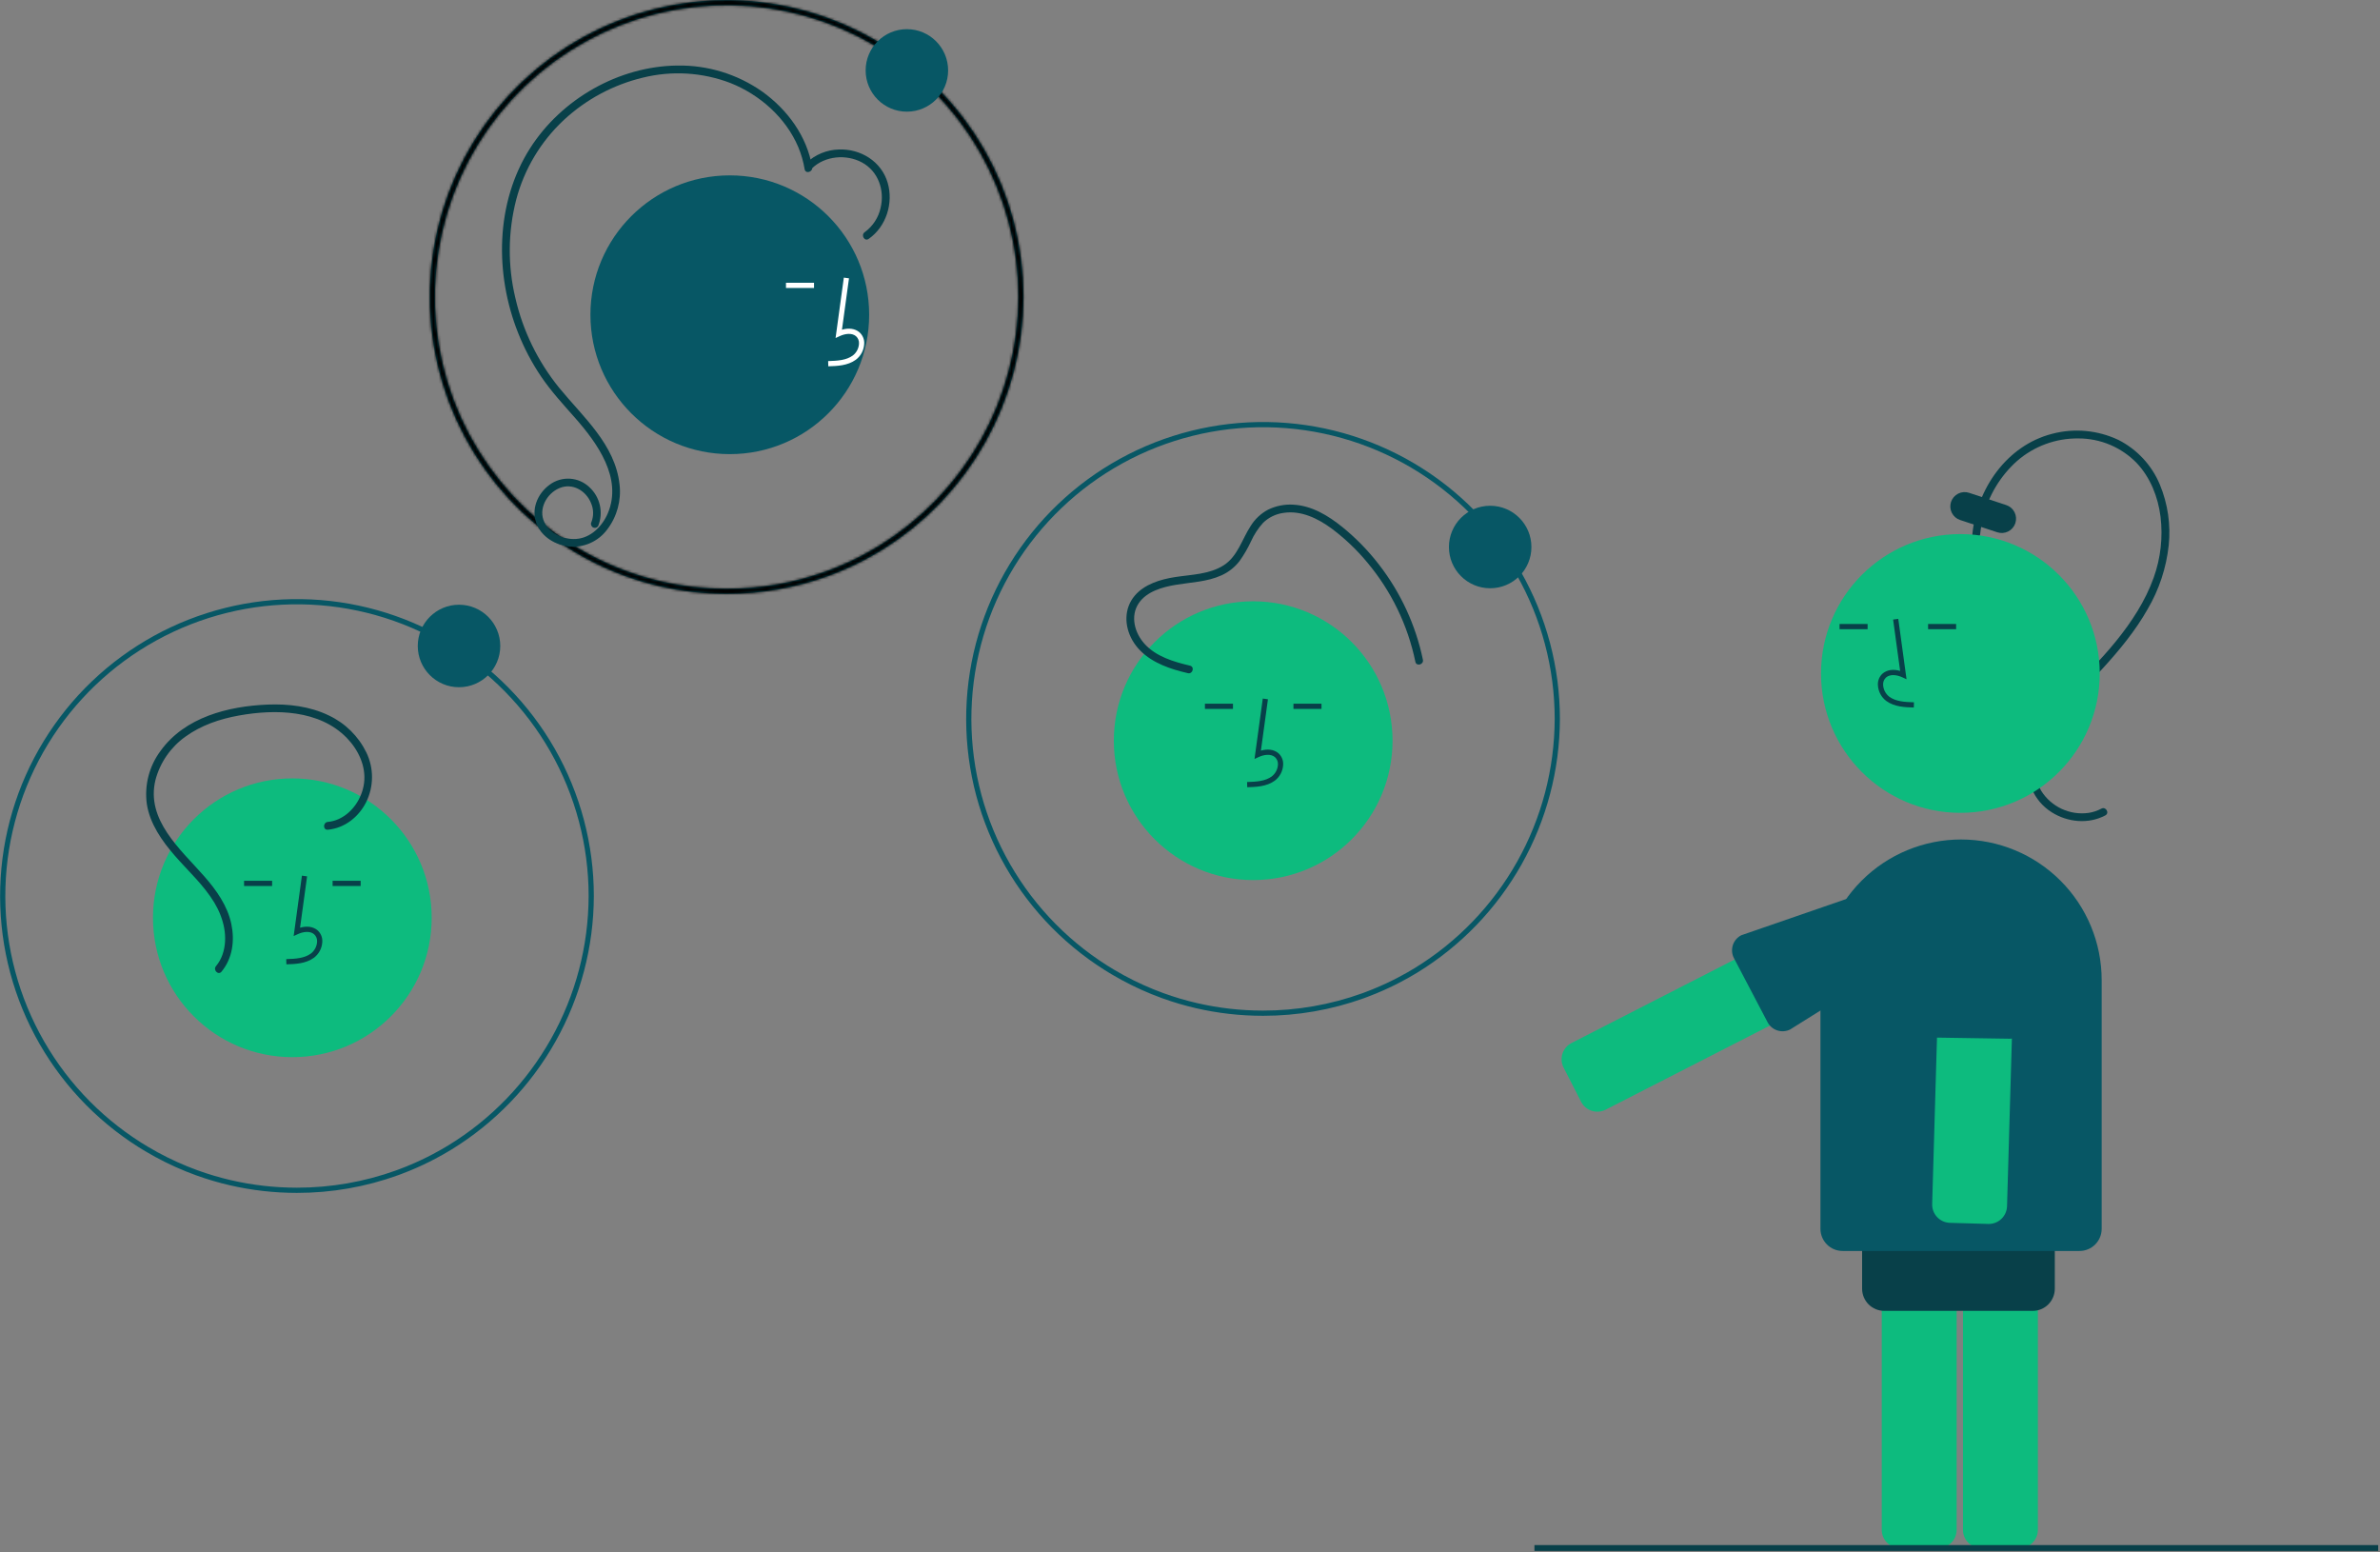 <svg width="914" height="596" viewBox="0 0 914 596" fill="none" xmlns="http://www.w3.org/2000/svg">
<rect x="0" y="0" width="914" height="596" fill="#808080" stroke="none"/>
<g clip-path="url(#clip0_134_400)">
<path d="M744.417 594.437H729.658C727.802 594.435 726.023 593.696 724.71 592.384C723.398 591.072 722.66 589.293 722.658 587.437V464.423C722.66 462.567 723.398 460.788 724.71 459.476C726.023 458.163 727.802 457.425 729.658 457.423H744.417C746.273 457.425 748.052 458.163 749.364 459.476C750.677 460.788 751.415 462.567 751.417 464.423V587.437C751.415 589.293 750.677 591.072 749.364 592.384C748.052 593.696 746.273 594.435 744.417 594.437Z" fill="#0DBB7E"/>
<path d="M775.609 594.437H760.85C758.994 594.435 757.215 593.696 755.902 592.384C754.59 591.072 753.852 589.293 753.85 587.437V464.423C753.852 462.567 754.59 460.788 755.902 459.476C757.215 458.163 758.994 457.425 760.85 457.423H775.609C777.465 457.425 779.244 458.163 780.557 459.476C781.869 460.788 782.607 462.567 782.609 464.423V587.437C782.607 589.293 781.869 591.072 780.557 592.384C779.244 593.696 777.465 594.435 775.609 594.437Z" fill="#0DBB7E"/>
<path d="M780.614 503.341H723.614C721.36 503.338 719.2 502.442 717.606 500.849C716.013 499.255 715.116 497.095 715.114 494.841V478.841C715.116 476.588 716.013 474.427 717.606 472.833C719.2 471.24 721.36 470.344 723.614 470.341H780.614C782.867 470.344 785.028 471.24 786.621 472.833C788.215 474.427 789.111 476.588 789.114 478.841V494.841C789.111 497.095 788.215 499.255 786.621 500.849C785.028 502.442 782.867 503.338 780.614 503.341Z" fill="#084049"/>
<path d="M757.46 205.065C759.201 187.706 770.61 171.106 788.026 166.588C796.525 164.331 805.547 165.15 813.501 168.899C820.702 172.531 826.362 178.622 829.457 186.069C832.511 193.436 833.68 201.448 832.859 209.381C831.929 218.05 829.162 226.421 824.742 233.937C820.017 242.265 813.874 249.711 807.427 256.752C800.857 263.925 793.424 270.525 787.896 278.578C782.993 285.721 779.051 295.421 783.883 303.642C785.776 306.656 788.498 309.06 791.723 310.567C794.948 312.073 798.539 312.618 802.066 312.135C803.796 311.873 805.469 311.318 807.012 310.493C808.715 309.584 810.232 312.173 808.526 313.084C802.056 316.538 794.012 315.755 787.899 311.871C780.854 307.394 777.709 299.492 779.029 291.323C780.535 282.01 787.029 274.013 793.264 267.31C799.778 260.307 806.6 253.621 812.633 246.181C818.592 238.833 823.913 230.722 827.102 221.764C829.782 214.278 830.675 206.269 829.713 198.376C828.762 190.839 825.831 183.371 820.573 177.794C817.666 174.799 814.186 172.419 810.341 170.796C806.495 169.173 802.362 168.341 798.188 168.348C789.525 168.238 781.126 171.326 774.598 177.022C768.161 182.779 763.619 190.351 761.57 198.741C761.046 200.819 760.675 202.932 760.46 205.065C760.269 206.967 757.267 206.987 757.46 205.065Z" fill="#084049"/>
<path d="M767.005 204.376L752.761 199.673C752.075 199.447 751.44 199.088 750.893 198.616C750.346 198.144 749.897 197.57 749.572 196.924C749.247 196.279 749.052 195.576 748.999 194.856C748.946 194.135 749.035 193.412 749.261 192.726C749.488 192.04 749.847 191.405 750.319 190.858C750.791 190.311 751.366 189.862 752.011 189.537C752.656 189.213 753.359 189.018 754.08 188.965C754.8 188.912 755.524 189.002 756.21 189.229L770.454 193.932C771.14 194.157 771.776 194.516 772.324 194.988C772.872 195.459 773.321 196.034 773.647 196.679C773.972 197.325 774.168 198.028 774.221 198.749C774.275 199.47 774.185 200.194 773.959 200.881C773.732 201.567 773.372 202.202 772.9 202.749C772.428 203.296 771.852 203.745 771.207 204.07C770.561 204.395 769.857 204.589 769.136 204.641C768.415 204.694 767.691 204.604 767.005 204.376Z" fill="#084049"/>
<path d="M913.307 593.272H589.274V595.513H913.307V593.272Z" fill="#084049"/>
<path d="M484.976 390.041C476.321 390.04 467.694 389.058 459.259 387.115C454.922 386.11 450.647 384.85 446.458 383.341L446.283 383.282C440.9 381.33 435.673 378.976 430.645 376.239C429.353 375.544 428.047 374.799 426.768 374.028C425.887 373.507 425.02 372.973 424.152 372.428C407.397 361.842 393.691 347.07 384.386 329.571C375.081 312.072 370.499 292.449 371.092 272.638C371.684 252.828 377.431 233.514 387.765 216.602C398.099 199.69 412.664 185.765 430.022 176.199C447.38 166.633 466.932 161.758 486.749 162.053C506.566 162.349 525.964 167.806 543.028 177.886C560.093 187.965 574.235 202.32 584.06 219.532C593.885 236.745 599.053 256.222 599.054 276.041V276.04C599.001 295.599 593.942 314.82 584.358 331.87C574.774 348.92 560.985 363.233 544.303 373.446C542.345 374.64 540.326 375.784 538.131 376.945C535.147 378.525 532.098 379.962 529.059 381.224L528.496 381.465C527.444 381.9 526.393 382.315 525.332 382.708C524.849 382.896 524.341 383.088 523.833 383.272C511.408 387.757 498.298 390.048 485.088 390.041H484.976ZM446.807 381.344L446.974 381.401C451.14 382.909 455.393 384.167 459.709 385.166C467.996 387.076 476.473 388.04 484.977 388.041C485.013 388.041 485.05 388.043 485.087 388.041C498.066 388.048 510.947 385.797 523.155 381.391C523.646 381.213 524.139 381.027 524.622 380.838C525.463 380.526 526.29 380.204 527.114 379.87V379.869L527.736 379.606C530.901 378.314 534.083 376.824 537.196 375.177C539.354 374.035 541.339 372.91 543.263 371.738C559.652 361.704 573.199 347.643 582.615 330.892C592.031 314.141 597.002 295.258 597.054 276.042C597.053 256.571 591.976 237.435 582.323 220.524C572.671 203.613 558.777 189.511 542.012 179.608C525.247 169.705 506.189 164.344 486.72 164.053C467.251 163.762 448.042 168.552 430.988 177.95C413.935 187.348 399.626 201.029 389.473 217.644C379.32 234.258 373.673 253.233 373.091 272.696C372.508 292.159 377.009 311.437 386.151 328.63C395.292 345.822 408.757 360.335 425.218 370.736C426.068 371.27 426.92 371.794 427.793 372.311C429.052 373.07 430.329 373.798 431.597 374.48C436.489 377.143 441.573 379.438 446.807 381.344Z" fill="#075765"/>
<mask id="path-8-inside-1_134_400" fill="white">
<path d="M278.976 228.041C270.321 228.04 261.693 227.059 253.259 225.116C248.922 224.11 244.647 222.85 240.458 221.341L240.283 221.282C234.9 219.33 229.673 216.976 224.645 214.239C223.353 213.544 222.047 212.799 220.767 212.028C219.887 211.507 219.019 210.973 218.152 210.428C201.397 199.842 187.691 185.07 178.386 167.571C169.081 150.072 164.499 130.449 165.092 110.638C165.684 90.828 171.431 71.514 181.765 54.602C192.099 37.69 206.664 23.765 224.022 14.199C241.38 4.633 260.932 -0.242 280.749 0.053C300.566 0.349 319.964 5.806 337.028 15.886C354.093 25.965 368.235 40.32 378.06 57.532C387.885 74.745 393.053 94.222 393.054 114.041V114.04C393.001 133.599 387.942 152.82 378.358 169.87C368.774 186.92 354.985 201.233 338.303 211.446C336.345 212.64 334.326 213.784 332.131 214.945C329.147 216.525 326.098 217.962 323.059 219.224L322.495 219.465C321.444 219.9 320.393 220.315 319.332 220.708C318.849 220.896 318.341 221.088 317.833 221.272C305.408 225.757 292.298 228.048 279.088 228.041C279.051 228.04 279.014 228.041 278.976 228.041ZM240.807 219.344L240.974 219.401C245.14 220.909 249.393 222.167 253.709 223.166C261.996 225.076 270.473 226.04 278.977 226.041C279.014 226.041 279.05 226.042 279.087 226.041C292.066 226.048 304.947 223.797 317.155 219.391C317.646 219.213 318.139 219.027 318.621 218.838C319.463 218.526 320.29 218.204 321.114 217.87V217.869L321.736 217.606C324.901 216.314 328.083 214.824 331.196 213.177C333.354 212.035 335.339 210.91 337.263 209.738C353.652 199.704 367.199 185.643 376.615 168.892C386.031 152.141 391.001 133.258 391.054 114.042C391.053 94.571 385.976 75.435 376.323 58.524C366.671 41.613 352.777 27.511 336.012 17.608C319.247 7.705 300.189 2.344 280.72 2.053C261.251 1.762 242.042 6.552 224.988 15.95C207.935 25.348 193.626 39.029 183.473 55.644C173.32 72.258 167.673 91.233 167.091 110.696C166.508 130.159 171.009 149.437 180.151 166.63C189.292 183.822 202.757 198.335 219.218 208.736C220.068 209.27 220.92 209.794 221.793 210.311C223.052 211.07 224.329 211.798 225.597 212.48C230.489 215.143 235.573 217.438 240.807 219.344Z"/>
</mask>
<path d="M278.976 228.041C270.321 228.04 261.693 227.059 253.259 225.116C248.922 224.11 244.647 222.85 240.458 221.341L240.283 221.282C234.9 219.33 229.673 216.976 224.645 214.239C223.353 213.544 222.047 212.799 220.767 212.028C219.887 211.507 219.019 210.973 218.152 210.428C201.397 199.842 187.691 185.07 178.386 167.571C169.081 150.072 164.499 130.449 165.092 110.638C165.684 90.828 171.431 71.514 181.765 54.602C192.099 37.69 206.664 23.765 224.022 14.199C241.38 4.633 260.932 -0.242 280.749 0.053C300.566 0.349 319.964 5.806 337.028 15.886C354.093 25.965 368.235 40.32 378.06 57.532C387.885 74.745 393.053 94.222 393.054 114.041V114.04C393.001 133.599 387.942 152.82 378.358 169.87C368.774 186.92 354.985 201.233 338.303 211.446C336.345 212.64 334.326 213.784 332.131 214.945C329.147 216.525 326.098 217.962 323.059 219.224L322.495 219.465C321.444 219.9 320.393 220.315 319.332 220.708C318.849 220.896 318.341 221.088 317.833 221.272C305.408 225.757 292.298 228.048 279.088 228.041C279.051 228.04 279.014 228.041 278.976 228.041ZM240.807 219.344L240.974 219.401C245.14 220.909 249.393 222.167 253.709 223.166C261.996 225.076 270.473 226.04 278.977 226.041C279.014 226.041 279.05 226.042 279.087 226.041C292.066 226.048 304.947 223.797 317.155 219.391C317.646 219.213 318.139 219.027 318.621 218.838C319.463 218.526 320.29 218.204 321.114 217.87V217.869L321.736 217.606C324.901 216.314 328.083 214.824 331.196 213.177C333.354 212.035 335.339 210.91 337.263 209.738C353.652 199.704 367.199 185.643 376.615 168.892C386.031 152.141 391.001 133.258 391.054 114.042C391.053 94.571 385.976 75.435 376.323 58.524C366.671 41.613 352.777 27.511 336.012 17.608C319.247 7.705 300.189 2.344 280.72 2.053C261.251 1.762 242.042 6.552 224.988 15.95C207.935 25.348 193.626 39.029 183.473 55.644C173.32 72.258 167.673 91.233 167.091 110.696C166.508 130.159 171.009 149.437 180.151 166.63C189.292 183.822 202.757 198.335 219.218 208.736C220.068 209.27 220.92 209.794 221.793 210.311C223.052 211.07 224.329 211.798 225.597 212.48C230.489 215.143 235.573 217.438 240.807 219.344Z" fill="#075765"/>
<path d="M278.976 228.041L278.976 231.041H278.976V228.041ZM253.259 225.116L252.582 228.038L252.586 228.039L253.259 225.116ZM240.458 221.341L241.475 218.519L241.448 218.509L241.421 218.5L240.458 221.341ZM240.283 221.282L239.26 224.102L239.29 224.113L239.32 224.123L240.283 221.282ZM224.645 214.239L226.079 211.604L226.072 211.6L226.065 211.596L224.645 214.239ZM220.767 212.028L222.317 209.459L222.306 209.452L222.294 209.445L220.767 212.028ZM218.152 210.428L216.549 212.964L216.556 212.969L218.152 210.428ZM393.054 114.041L390.054 114.041L396.054 114.041H393.054ZM393.054 114.04H396.054L390.054 114.032L393.054 114.04ZM338.303 211.446L339.865 214.007L339.869 214.004L338.303 211.446ZM332.131 214.945L330.729 212.292L330.727 212.293L332.131 214.945ZM323.059 219.224L321.909 216.453L321.893 216.459L321.878 216.466L323.059 219.224ZM322.495 219.465L323.642 222.238L323.659 222.23L323.676 222.223L322.495 219.465ZM319.332 220.708L318.289 217.895L318.268 217.903L318.247 217.911L319.332 220.708ZM317.833 221.272L318.852 224.093L318.854 224.093L317.833 221.272ZM279.088 228.041L279.011 231.04L279.049 231.041L279.086 231.041L279.088 228.041ZM240.807 219.344L239.78 222.163L239.812 222.174L239.843 222.185L240.807 219.344ZM240.974 219.401L241.995 216.58L241.967 216.569L241.938 216.56L240.974 219.401ZM253.709 223.166L253.032 226.089L253.036 226.09L253.709 223.166ZM278.977 226.041L278.977 229.041H278.977L278.977 226.041ZM279.087 226.041L279.088 223.041L279.047 223.041L279.006 223.042L279.087 226.041ZM317.155 219.391L318.173 222.213L318.174 222.212L317.155 219.391ZM318.621 218.838L317.577 216.026L317.554 216.034L317.531 216.043L318.621 218.838ZM321.114 217.87L322.241 220.651L324.114 219.891V217.87H321.114ZM321.114 217.869L319.943 215.107L318.114 215.883V217.869H321.114ZM321.736 217.606L320.602 214.828L320.583 214.836L320.565 214.844L321.736 217.606ZM331.196 213.177L329.793 210.525L329.792 210.526L331.196 213.177ZM337.263 209.738L338.824 212.299L338.83 212.296L337.263 209.738ZM391.054 114.042L394.054 114.05L394.054 114.042L391.054 114.042ZM219.218 208.736L217.615 211.272L217.622 211.276L219.218 208.736ZM221.793 210.311L223.342 207.741L223.331 207.735L223.321 207.729L221.793 210.311ZM225.597 212.48L227.032 209.845L227.025 209.841L227.017 209.837L225.597 212.48ZM278.976 225.041C270.548 225.04 262.146 224.084 253.933 222.192L252.586 228.039C261.241 230.033 270.094 231.04 278.976 231.041L278.976 225.041ZM253.936 222.193C249.714 221.214 245.553 219.988 241.475 218.519L239.442 224.164C243.742 225.713 248.129 227.006 252.582 228.038L253.936 222.193ZM241.421 218.5L241.245 218.44L239.32 224.123L239.496 224.182L241.421 218.5ZM241.305 218.461C236.065 216.561 230.975 214.269 226.079 211.604L223.21 216.873C228.371 219.683 233.736 222.099 239.26 224.102L241.305 218.461ZM226.065 211.596C224.818 210.926 223.555 210.205 222.317 209.459L219.218 214.597C220.539 215.393 221.888 216.163 223.225 216.881L226.065 211.596ZM222.294 209.445C221.444 208.943 220.601 208.423 219.747 207.887L216.556 212.969C217.438 213.523 218.33 214.072 219.241 214.61L222.294 209.445ZM219.754 207.892C203.44 197.584 190.095 183.201 181.035 166.163L175.737 168.979C185.287 186.939 199.353 202.099 216.549 212.964L219.754 207.892ZM181.035 166.163C171.975 149.124 167.513 130.017 168.09 110.728L162.093 110.549C161.485 130.88 166.187 151.02 175.737 168.979L181.035 166.163ZM168.09 110.728C168.667 91.439 174.263 72.633 184.325 56.166L179.205 53.038C168.599 70.395 162.701 90.217 162.093 110.549L168.09 110.728ZM184.325 56.166C194.387 39.7 208.568 26.14 225.47 16.826L222.574 11.571C204.759 21.389 189.811 35.681 179.205 53.038L184.325 56.166ZM225.47 16.826C242.371 7.512 261.408 2.765 280.704 3.053L280.793 -2.946C260.455 -3.25 240.388 1.754 222.574 11.571L225.47 16.826ZM280.704 3.053C300 3.341 318.887 8.654 335.503 18.469L338.554 13.303C321.04 2.958 301.132 -2.643 280.793 -2.946L280.704 3.053ZM335.503 18.469C352.118 28.283 365.888 42.26 375.455 59.02L380.666 56.045C370.582 38.38 356.068 23.648 338.554 13.303L335.503 18.469ZM375.455 59.02C385.021 75.779 390.053 94.744 390.054 114.041L396.054 114.041C396.053 93.7 390.749 73.711 380.666 56.045L375.455 59.02ZM396.054 114.041V114.04H390.054V114.041H396.054ZM390.054 114.032C390.002 133.079 385.076 151.796 375.743 168.4L380.973 171.34C390.808 153.843 395.999 134.12 396.054 114.048L390.054 114.032ZM375.743 168.4C366.41 185.004 352.981 198.942 336.737 208.887L339.869 214.004C356.988 203.524 371.138 188.837 380.973 171.34L375.743 168.4ZM336.741 208.884C334.839 210.044 332.874 211.158 330.729 212.292L333.533 217.597C335.777 216.41 337.85 215.236 339.865 214.007L336.741 208.884ZM330.727 212.293C327.824 213.83 324.859 215.228 321.909 216.453L324.209 221.994C327.336 220.696 330.47 219.219 333.535 217.596L330.727 212.293ZM321.878 216.466L321.315 216.707L323.676 222.223L324.24 221.982L321.878 216.466ZM321.349 216.693C320.327 217.115 319.311 217.516 318.289 217.895L320.375 223.521C321.475 223.113 322.561 222.684 323.642 222.238L321.349 216.693ZM318.247 217.911C317.778 218.093 317.293 218.277 316.813 218.451L318.854 224.093C319.389 223.899 319.919 223.698 320.417 223.505L318.247 217.911ZM316.815 218.45C304.717 222.817 291.951 225.048 279.089 225.041L279.086 231.041C292.644 231.048 306.1 228.697 318.852 224.093L316.815 218.45ZM279.165 225.042C279.096 225.04 279.039 225.041 279.011 225.041C279 225.041 278.98 225.041 278.979 225.041C278.972 225.041 278.973 225.041 278.976 225.041V231.041C278.998 231.041 279.017 231.041 279.03 231.041C279.036 231.041 279.042 231.041 279.046 231.041C279.05 231.041 279.052 231.041 279.054 231.041C279.057 231.041 279.054 231.041 279.047 231.041C279.04 231.041 279.028 231.041 279.011 231.04L279.165 225.042ZM239.843 222.185L240.01 222.242L241.938 216.56L241.771 216.503L239.843 222.185ZM239.953 222.221C244.231 223.771 248.599 225.062 253.032 226.089L254.386 220.244C250.186 219.271 246.049 218.047 241.995 216.58L239.953 222.221ZM253.036 226.09C261.543 228.05 270.246 229.04 278.977 229.041L278.977 223.041C270.7 223.04 262.449 222.102 254.383 220.243L253.036 226.09ZM278.977 229.041C278.973 229.041 278.972 229.041 278.979 229.041C278.98 229.041 278.999 229.042 279.011 229.042C279.041 229.042 279.098 229.042 279.168 229.04L279.006 223.042C279.023 223.042 279.036 223.042 279.044 223.042C279.051 223.042 279.055 223.042 279.052 223.042C279.051 223.042 279.049 223.042 279.045 223.042C279.042 223.042 279.035 223.042 279.03 223.042C279.018 223.041 278.999 223.041 278.977 223.041V229.041ZM279.085 229.041C292.412 229.048 305.638 226.737 318.173 222.213L316.136 216.569C304.255 220.858 291.719 223.048 279.088 223.041L279.085 229.041ZM318.174 222.212C318.695 222.024 319.211 221.828 319.712 221.633L317.531 216.043C317.066 216.225 316.598 216.402 316.135 216.57L318.174 222.212ZM319.666 221.651C320.536 221.328 321.39 220.996 322.241 220.651L319.986 215.09C319.19 215.413 318.391 215.724 317.577 216.026L319.666 221.651ZM324.114 217.87V217.869H318.114V217.87H324.114ZM322.284 220.632L322.907 220.368L320.565 214.844L319.943 215.107L322.284 220.632ZM322.87 220.383C326.129 219.053 329.401 217.521 332.599 215.828L329.792 210.526C326.766 212.128 323.673 213.575 320.602 214.828L322.87 220.383ZM332.598 215.829C334.806 214.661 336.844 213.506 338.824 212.299L335.702 207.176C333.834 208.315 331.902 209.41 329.793 210.525L332.598 215.829ZM338.83 212.296C355.655 201.996 369.563 187.559 379.23 170.362L374 167.422C364.835 183.726 351.649 197.413 335.697 207.179L338.83 212.296ZM379.23 170.362C388.897 153.164 394 133.778 394.054 114.05L388.054 114.034C388.003 132.738 383.165 151.117 374 167.422L379.23 170.362ZM394.054 114.042C394.053 94.049 388.84 74.401 378.929 57.037L373.718 60.011C383.112 76.469 388.053 95.092 388.054 114.042L394.054 114.042ZM378.929 57.037C369.018 39.673 354.752 25.193 337.537 15.025L334.486 20.191C350.802 29.829 364.324 43.553 373.718 60.011L378.929 57.037ZM337.537 15.025C320.323 4.857 300.756 -0.648 280.765 -0.947L280.675 5.053C299.623 5.336 318.17 10.553 334.486 20.191L337.537 15.025ZM280.765 -0.947C260.774 -1.245 241.051 3.673 223.54 13.322L226.436 18.577C243.033 9.431 261.727 4.77 280.675 5.053L280.765 -0.947ZM223.54 13.322C206.03 22.972 191.338 37.019 180.913 54.079L186.033 57.208C195.914 41.038 209.839 27.723 226.436 18.577L223.54 13.322ZM180.913 54.079C170.488 71.139 164.69 90.622 164.092 110.606L170.089 110.786C170.656 91.844 176.151 73.378 186.033 57.208L180.913 54.079ZM164.092 110.606C163.494 130.59 168.116 150.385 177.502 168.038L182.799 165.221C173.903 148.489 169.522 129.727 170.089 110.786L164.092 110.606ZM177.502 168.038C186.888 185.691 200.713 200.592 217.615 211.272L220.82 206.199C204.8 196.077 191.696 181.953 182.799 165.221L177.502 168.038ZM217.622 211.276C218.488 211.82 219.363 212.359 220.264 212.892L223.321 207.729C222.478 207.23 221.649 206.72 220.813 206.195L217.622 211.276ZM220.244 212.88C221.544 213.664 222.864 214.417 224.177 215.122L227.017 209.837C225.794 209.18 224.56 208.476 223.342 207.741L220.244 212.88ZM224.162 215.114C229.186 217.85 234.406 220.206 239.78 222.163L241.834 216.525C236.74 214.67 231.792 212.437 227.032 209.845L224.162 215.114Z" fill="black" mask="url(#path-8-inside-1_134_400)"/>
<path d="M113.976 458.041C105.321 458.04 96.694 457.058 88.259 455.115C83.922 454.11 79.647 452.85 75.458 451.341L75.283 451.282C69.9 449.33 64.673 446.976 59.645 444.239C58.353 443.544 57.047 442.799 55.767 442.028C54.887 441.507 54.02 440.973 53.152 440.428C36.397 429.842 22.691 415.07 13.386 397.571C4.081 380.072 -0.501 360.449 0.092 340.638C0.684 320.828 6.431 301.514 16.765 284.602C27.099 267.69 41.664 253.765 59.022 244.199C76.38 234.633 95.932 229.758 115.749 230.053C135.566 230.349 154.964 235.806 172.028 245.886C189.093 255.965 203.235 270.32 213.06 287.532C222.885 304.745 228.053 324.222 228.054 344.041V344.04C228.001 363.599 222.942 382.819 213.358 399.87C203.774 416.92 189.985 431.233 173.303 441.446C171.345 442.64 169.326 443.784 167.131 444.945C164.147 446.525 161.098 447.962 158.059 449.224L157.496 449.465C156.444 449.9 155.393 450.315 154.332 450.708C153.849 450.896 153.341 451.088 152.833 451.272C140.408 455.757 127.298 458.048 114.088 458.041C114.051 458.042 114.014 458.041 113.976 458.041ZM75.807 449.344L75.974 449.401C80.14 450.909 84.393 452.167 88.709 453.166C96.996 455.076 105.473 456.04 113.977 456.041C114.013 456.043 114.048 456.042 114.087 456.041C127.066 456.048 139.947 453.797 152.155 449.391C152.646 449.213 153.139 449.027 153.621 448.838C154.463 448.526 155.29 448.204 156.114 447.87V447.869L156.736 447.606C159.901 446.314 163.083 444.824 166.196 443.177C168.354 442.035 170.339 440.91 172.263 439.738C188.652 429.704 202.199 415.643 211.615 398.892C221.031 382.141 226.002 363.258 226.054 344.042C226.053 324.571 220.976 305.435 211.323 288.524C201.671 271.613 187.777 257.511 171.012 247.608C154.247 237.705 135.189 232.344 115.72 232.053C96.251 231.762 77.042 236.552 59.988 245.95C42.935 255.348 28.626 269.029 18.473 285.644C8.32 302.258 2.673 321.233 2.091 340.696C1.508 360.159 6.009 379.437 15.151 396.63C24.292 413.822 37.757 428.335 54.218 438.736C55.068 439.27 55.92 439.794 56.793 440.311C58.052 441.07 59.329 441.798 60.597 442.48C65.489 445.143 70.573 447.438 75.807 449.344Z" fill="#075765"/>
<path d="M176.275 263.876C185.022 263.876 192.114 256.785 192.114 248.038C192.114 239.291 185.022 232.199 176.275 232.199C167.528 232.199 160.437 239.291 160.437 248.038C160.437 256.785 167.528 263.876 176.275 263.876Z" fill="#075765"/>
<path d="M348.275 42.877C357.022 42.877 364.114 35.785 364.114 27.038C364.114 18.291 357.022 11.199 348.275 11.199C339.528 11.199 332.437 18.291 332.437 27.038C332.437 35.785 339.528 42.877 348.275 42.877Z" fill="#075765"/>
<path d="M572.275 225.876C581.022 225.876 588.114 218.785 588.114 210.038C588.114 201.291 581.022 194.199 572.275 194.199C563.528 194.199 556.437 201.291 556.437 210.038C556.437 218.785 563.528 225.876 572.275 225.876Z" fill="#075765"/>
<path d="M752.85 312.11C782.408 312.11 806.369 288.149 806.369 258.591C806.369 229.033 782.408 205.072 752.85 205.072C723.292 205.072 699.331 229.033 699.331 258.591C699.331 288.149 723.292 312.11 752.85 312.11Z" fill="#0DBB7E"/>
<path d="M613.433 426.863C612.701 426.862 611.973 426.747 611.276 426.521C610.4 426.241 609.588 425.79 608.887 425.193C608.187 424.597 607.612 423.868 607.195 423.048L600.47 409.91C600.051 409.091 599.798 408.198 599.724 407.282C599.65 406.366 599.758 405.444 600.041 404.569C600.323 403.695 600.775 402.884 601.371 402.184C601.967 401.484 602.695 400.908 603.513 400.49L713.016 344.442C714.669 343.596 716.59 343.442 718.357 344.012C720.124 344.583 721.592 345.832 722.438 347.485L729.162 360.623C730.008 362.276 730.162 364.197 729.592 365.963C729.022 367.73 727.773 369.197 726.121 370.043L616.616 426.091C615.632 426.599 614.541 426.863 613.433 426.863Z" fill="#0DBB7E"/>
<path d="M798.614 480.341H707.614C705.36 480.338 703.2 479.442 701.606 477.849C700.013 476.255 699.116 474.095 699.114 471.841V376.341C699.114 362.019 704.803 348.284 714.93 338.157C725.057 328.03 738.792 322.341 753.114 322.341C767.435 322.341 781.171 328.03 791.298 338.157C801.425 348.284 807.114 362.019 807.114 376.341V471.841C807.111 474.095 806.215 476.255 804.621 477.849C803.028 479.442 800.867 480.338 798.614 480.341Z" fill="#075765"/>
<path d="M763.777 469.962C763.708 469.962 763.638 469.961 763.568 469.959L748.814 469.533C746.959 469.478 745.201 468.689 743.927 467.339C742.653 465.989 741.967 464.188 742.02 462.332L745.581 339.369C745.606 338.45 745.812 337.545 746.189 336.706C746.565 335.867 747.104 335.111 747.774 334.482C747.91 334.353 748.051 334.231 748.195 334.116C749.492 333.072 751.119 332.526 752.783 332.576L767.535 333.002C769.39 333.059 771.147 333.849 772.421 335.198C773.695 336.548 774.381 338.348 774.33 340.203L770.769 463.166C770.714 464.985 769.953 466.711 768.648 467.98C767.344 469.248 765.597 469.959 763.777 469.962Z" fill="#0DBB7E"/>
<path d="M749.507 329.887C750.71 328.915 752.222 328.407 753.768 328.457L768.52 328.884C770.243 328.936 771.875 329.669 773.057 330.923C774.24 332.176 774.878 333.847 774.83 335.57L778.268 392.533C778.217 394.255 777.484 395.887 776.23 397.07C774.977 398.252 773.305 398.889 771.583 398.841L743.829 398.414C742.976 398.389 742.136 398.197 741.357 397.847C740.578 397.498 739.876 396.999 739.29 396.378C738.704 395.757 738.246 395.027 737.943 394.229C737.639 393.431 737.496 392.582 737.52 391.728L743.614 335.841C743.664 334.106 747.855 331.419 749.117 330.227C749.243 330.107 749.374 329.995 749.507 329.887Z" fill="#075765"/>
<path d="M728.757 340.054C730.186 340.645 731.355 341.73 732.051 343.111L738.733 356.27C739.512 357.808 739.649 359.591 739.114 361.23C738.579 362.868 737.416 364.227 735.88 365.009L687.503 395.278C685.965 396.056 684.182 396.193 682.544 395.658C680.905 395.123 679.546 393.96 678.765 392.425L665.864 367.848C665.477 367.087 665.244 366.257 665.179 365.406C665.113 364.555 665.215 363.699 665.48 362.888C665.745 362.076 666.167 361.325 666.723 360.677C667.278 360.029 667.956 359.496 668.717 359.11L723.313 340.257C724.073 339.869 724.903 339.635 725.755 339.569C726.606 339.503 727.462 339.607 728.273 339.874C728.438 339.927 728.599 339.988 728.757 340.054Z" fill="#075765"/>
<path d="M734.97 271.668C731.664 271.575 727.549 271.46 724.38 269.145C723.436 268.427 722.661 267.512 722.108 266.463C721.555 265.415 721.238 264.258 721.18 263.073C721.122 262.232 721.26 261.388 721.583 260.608C721.906 259.829 722.404 259.134 723.04 258.579C724.696 257.18 727.113 256.853 729.719 257.618L727.019 237.892L729.001 237.62L732.174 260.811L730.52 260.052C728.601 259.171 725.967 258.724 724.331 260.107C723.929 260.468 723.616 260.918 723.416 261.42C723.217 261.922 723.135 262.463 723.179 263.002C723.227 263.884 723.465 264.744 723.876 265.525C724.286 266.307 724.861 266.99 725.56 267.53C728.026 269.331 731.306 269.565 735.025 269.668L734.97 271.668Z" fill="#084049"/>
<path d="M717.22 239.594H706.448V241.594H717.22V239.594Z" fill="#084049"/>
<path d="M751.22 239.594H740.448V241.594H751.22V239.594Z" fill="#084049"/>
<path d="M481.266 337.924C510.824 337.924 534.785 313.962 534.785 284.405C534.785 254.847 510.824 230.885 481.266 230.885C451.708 230.885 427.747 254.847 427.747 284.405C427.747 313.962 451.708 337.924 481.266 337.924Z" fill="#0DBB7E"/>
<path d="M456.986 255.588C450.739 254.114 443.995 252.132 439.539 247.214C435.746 243.027 433.967 236.566 437.328 231.602C440.397 227.07 446.451 225.407 451.546 224.557C457.468 223.569 463.555 223.425 469.112 220.904C471.84 219.67 474.221 217.781 476.044 215.405C477.735 213.029 479.204 210.503 480.43 207.857C481.592 205.278 483.144 202.894 485.032 200.788C487.179 198.685 489.948 197.333 492.926 196.933C499.631 195.914 505.996 199.013 511.272 202.861C516.38 206.66 521.015 211.058 525.076 215.961C534.299 226.952 540.648 240.061 543.552 254.113C543.942 256.002 546.835 255.202 546.445 253.315C543.668 240.018 537.899 227.527 529.577 216.791C525.455 211.438 520.72 206.586 515.469 202.335C510.033 197.956 503.757 194.139 496.607 193.777C493.301 193.585 490 194.24 487.018 195.681C484.278 197.126 481.972 199.274 480.336 201.904C476.968 207.014 475.342 213.616 469.907 217.072C464.402 220.573 457.509 220.607 451.264 221.581C445.709 222.448 439.525 224.278 435.765 228.738C431.606 233.673 431.762 240.397 434.869 245.839C438.321 251.885 444.734 255.185 451.175 257.152C452.829 257.657 454.505 258.084 456.188 258.481C458.066 258.924 458.867 256.032 456.986 255.588Z" fill="#084049"/>
<path d="M478.981 302.274L478.925 300.274C482.646 300.17 485.926 299.937 488.391 298.136C489.09 297.596 489.664 296.913 490.075 296.131C490.486 295.35 490.724 294.489 490.772 293.608C490.816 293.069 490.734 292.528 490.534 292.026C490.334 291.524 490.021 291.075 489.62 290.713C487.983 289.331 485.351 289.779 483.432 290.658L481.777 291.417L484.95 268.227L486.932 268.498L484.232 288.225C486.84 287.458 489.256 287.788 490.911 289.186C491.546 289.74 492.045 290.435 492.367 291.214C492.69 291.993 492.828 292.836 492.771 293.678C492.713 294.862 492.396 296.02 491.843 297.069C491.29 298.118 490.515 299.033 489.571 299.751C486.404 302.066 482.288 302.181 478.981 302.274Z" fill="#084049"/>
<path d="M507.502 270.199H496.731V272.199H507.502V270.199Z" fill="#084049"/>
<path d="M473.502 270.199H462.731V272.199H473.502V270.199Z" fill="#084049"/>
<path d="M112.266 405.924C141.824 405.924 165.785 381.962 165.785 352.405C165.785 322.847 141.824 298.885 112.266 298.885C82.708 298.885 58.747 322.847 58.747 352.405C58.747 381.962 82.708 405.924 112.266 405.924Z" fill="#0DBB7E"/>
<path d="M109.981 370.274L109.925 368.274C113.646 368.17 116.926 367.937 119.391 366.136C120.09 365.596 120.664 364.913 121.075 364.131C121.486 363.35 121.724 362.489 121.772 361.608C121.816 361.069 121.734 360.528 121.534 360.026C121.334 359.524 121.021 359.075 120.62 358.713C118.983 357.331 116.351 357.779 114.432 358.658L112.777 359.417L115.95 336.227L117.932 336.498L115.232 356.225C117.84 355.458 120.256 355.788 121.911 357.186C122.546 357.74 123.045 358.435 123.367 359.214C123.69 359.993 123.828 360.836 123.771 361.678C123.713 362.862 123.396 364.02 122.843 365.069C122.29 366.118 121.515 367.033 120.571 367.751C117.404 370.066 113.288 370.181 109.981 370.274Z" fill="#084049"/>
<path d="M138.502 338.199H127.731V340.199H138.502V338.199Z" fill="#084049"/>
<path d="M104.502 338.199H93.731V340.199H104.502V338.199Z" fill="#084049"/>
<path d="M280.265 174.376C309.823 174.376 333.784 150.414 333.784 120.857C333.784 91.299 309.823 67.337 280.265 67.337C250.707 67.337 226.746 91.299 226.746 120.857C226.746 150.414 250.707 174.376 280.265 174.376Z" fill="#075765"/>
<path d="M318.091 140.649L318.035 138.649C321.756 138.545 325.036 138.312 327.501 136.511C328.2 135.972 328.774 135.288 329.185 134.506C329.596 133.725 329.834 132.864 329.882 131.983C329.926 131.444 329.844 130.903 329.644 130.401C329.444 129.899 329.131 129.45 328.729 129.088C327.094 127.705 324.461 128.153 322.541 129.034L320.887 129.792L324.06 106.602L326.041 106.873L323.342 126.6C325.95 125.833 328.366 126.162 330.021 127.561C330.656 128.116 331.154 128.81 331.477 129.589C331.8 130.368 331.938 131.212 331.881 132.053C331.822 133.238 331.506 134.395 330.953 135.444C330.4 136.493 329.625 137.409 328.681 138.126C325.514 140.441 321.398 140.556 318.091 140.649Z" fill="white"/>
<path d="M312.612 108.575H301.841V110.575H312.612V108.575Z" fill="white"/>
<path d="M311.9 64.184C309.901 52.268 302.353 42.024 292.641 35.109C283.121 28.45 271.739 24.971 260.122 25.167C237.629 25.415 215.635 38.013 203.576 56.917C190.216 77.861 189.952 105.21 198.984 127.854C201.293 133.687 204.22 139.256 207.716 144.465C211.593 150.21 216.29 155.278 220.858 160.466C229.371 170.136 239.132 183.583 233.427 197.075C231.32 202.058 226.874 206.589 221.218 206.946C216.442 207.247 211.148 204.963 209.03 200.475C206.658 195.446 209.943 189.494 214.795 187.436C219.884 185.277 225.173 188.462 227.053 193.36C227.987 195.615 228.019 198.143 227.142 200.421C226.955 200.768 226.906 201.172 227.006 201.553C227.106 201.934 227.347 202.263 227.68 202.473C228.024 202.672 228.432 202.727 228.817 202.626C229.201 202.525 229.53 202.277 229.732 201.935C230.742 199.411 230.961 196.64 230.361 193.988C229.76 191.337 228.369 188.93 226.37 187.087C224.342 185.144 221.69 183.983 218.887 183.809C216.083 183.636 213.309 184.462 211.057 186.14C206.301 189.614 203.786 195.832 206.196 201.443C208.283 206.301 213.332 209.235 218.431 209.854C221.244 210.131 224.08 209.676 226.665 208.531C229.249 207.387 231.493 205.593 233.179 203.324C236.939 198.4 238.644 192.209 237.932 186.054C236.263 170.7 223.996 160.203 214.788 148.966C206.599 138.898 200.829 127.086 197.919 114.438C194.942 102.007 195.053 89.036 198.243 76.657C201.336 64.92 207.694 54.301 216.579 46.032C225.106 38.129 235.52 32.549 246.823 29.826C257.998 27.044 269.758 27.76 280.513 31.876C291.787 36.348 301.791 45.197 306.559 56.465C307.704 59.198 308.526 62.056 309.007 64.981C309.326 66.881 312.217 66.075 311.9 64.184Z" fill="#084049"/>
<path d="M311.834 64.635C316.843 59.81 325.008 59.114 331.043 62.383C337.286 65.764 339.791 73.045 338.19 79.784C337.368 83.547 335.193 86.879 332.078 89.145C330.505 90.241 332.003 92.843 333.592 91.736C340.345 87.035 343.188 77.976 340.884 70.14C338.477 61.958 330.486 57.074 322.139 57.399C317.51 57.522 313.088 59.343 309.713 62.514C308.32 63.856 310.443 65.976 311.834 64.635Z" fill="#084049"/>
<path d="M125.895 318.592C132.35 317.992 137.755 313.717 140.62 307.997C142.084 305.036 142.852 301.78 142.866 298.477C142.879 295.174 142.139 291.912 140.7 288.939C137.658 282.705 132.583 277.694 126.311 274.732C119.016 271.198 110.777 270.22 102.753 270.544C87.631 271.155 70.972 275.4 61.676 288.294C57.303 294.141 55.403 301.472 56.385 308.707C57.561 316.3 62.182 322.876 67.117 328.544C72.288 334.485 78.256 339.835 82.343 346.641C85.879 352.529 87.782 359.945 85.416 366.627C84.852 368.211 84.015 369.684 82.942 370.978C81.719 372.454 83.83 374.588 85.063 373.1C89.319 367.964 90.18 361.184 88.84 354.794C87.364 347.759 83.108 341.811 78.454 336.498C69.398 326.159 55.911 314.87 59.717 299.425C61.504 292.73 65.571 286.869 71.217 282.852C77.27 278.463 84.457 276.048 91.76 274.737C105.735 272.228 122.659 272.49 133.218 283.379C137.606 287.904 140.625 294.228 139.816 300.645C139.087 306.432 135.392 312.108 129.99 314.522C128.692 315.099 127.309 315.46 125.895 315.592C123.989 315.769 123.97 318.771 125.895 318.592Z" fill="#084049"/>
</g>
<defs>
<clipPath id="clip0_134_400">
<rect width="913.307" height="595.513" fill="white"/>
</clipPath>
</defs>
</svg>
